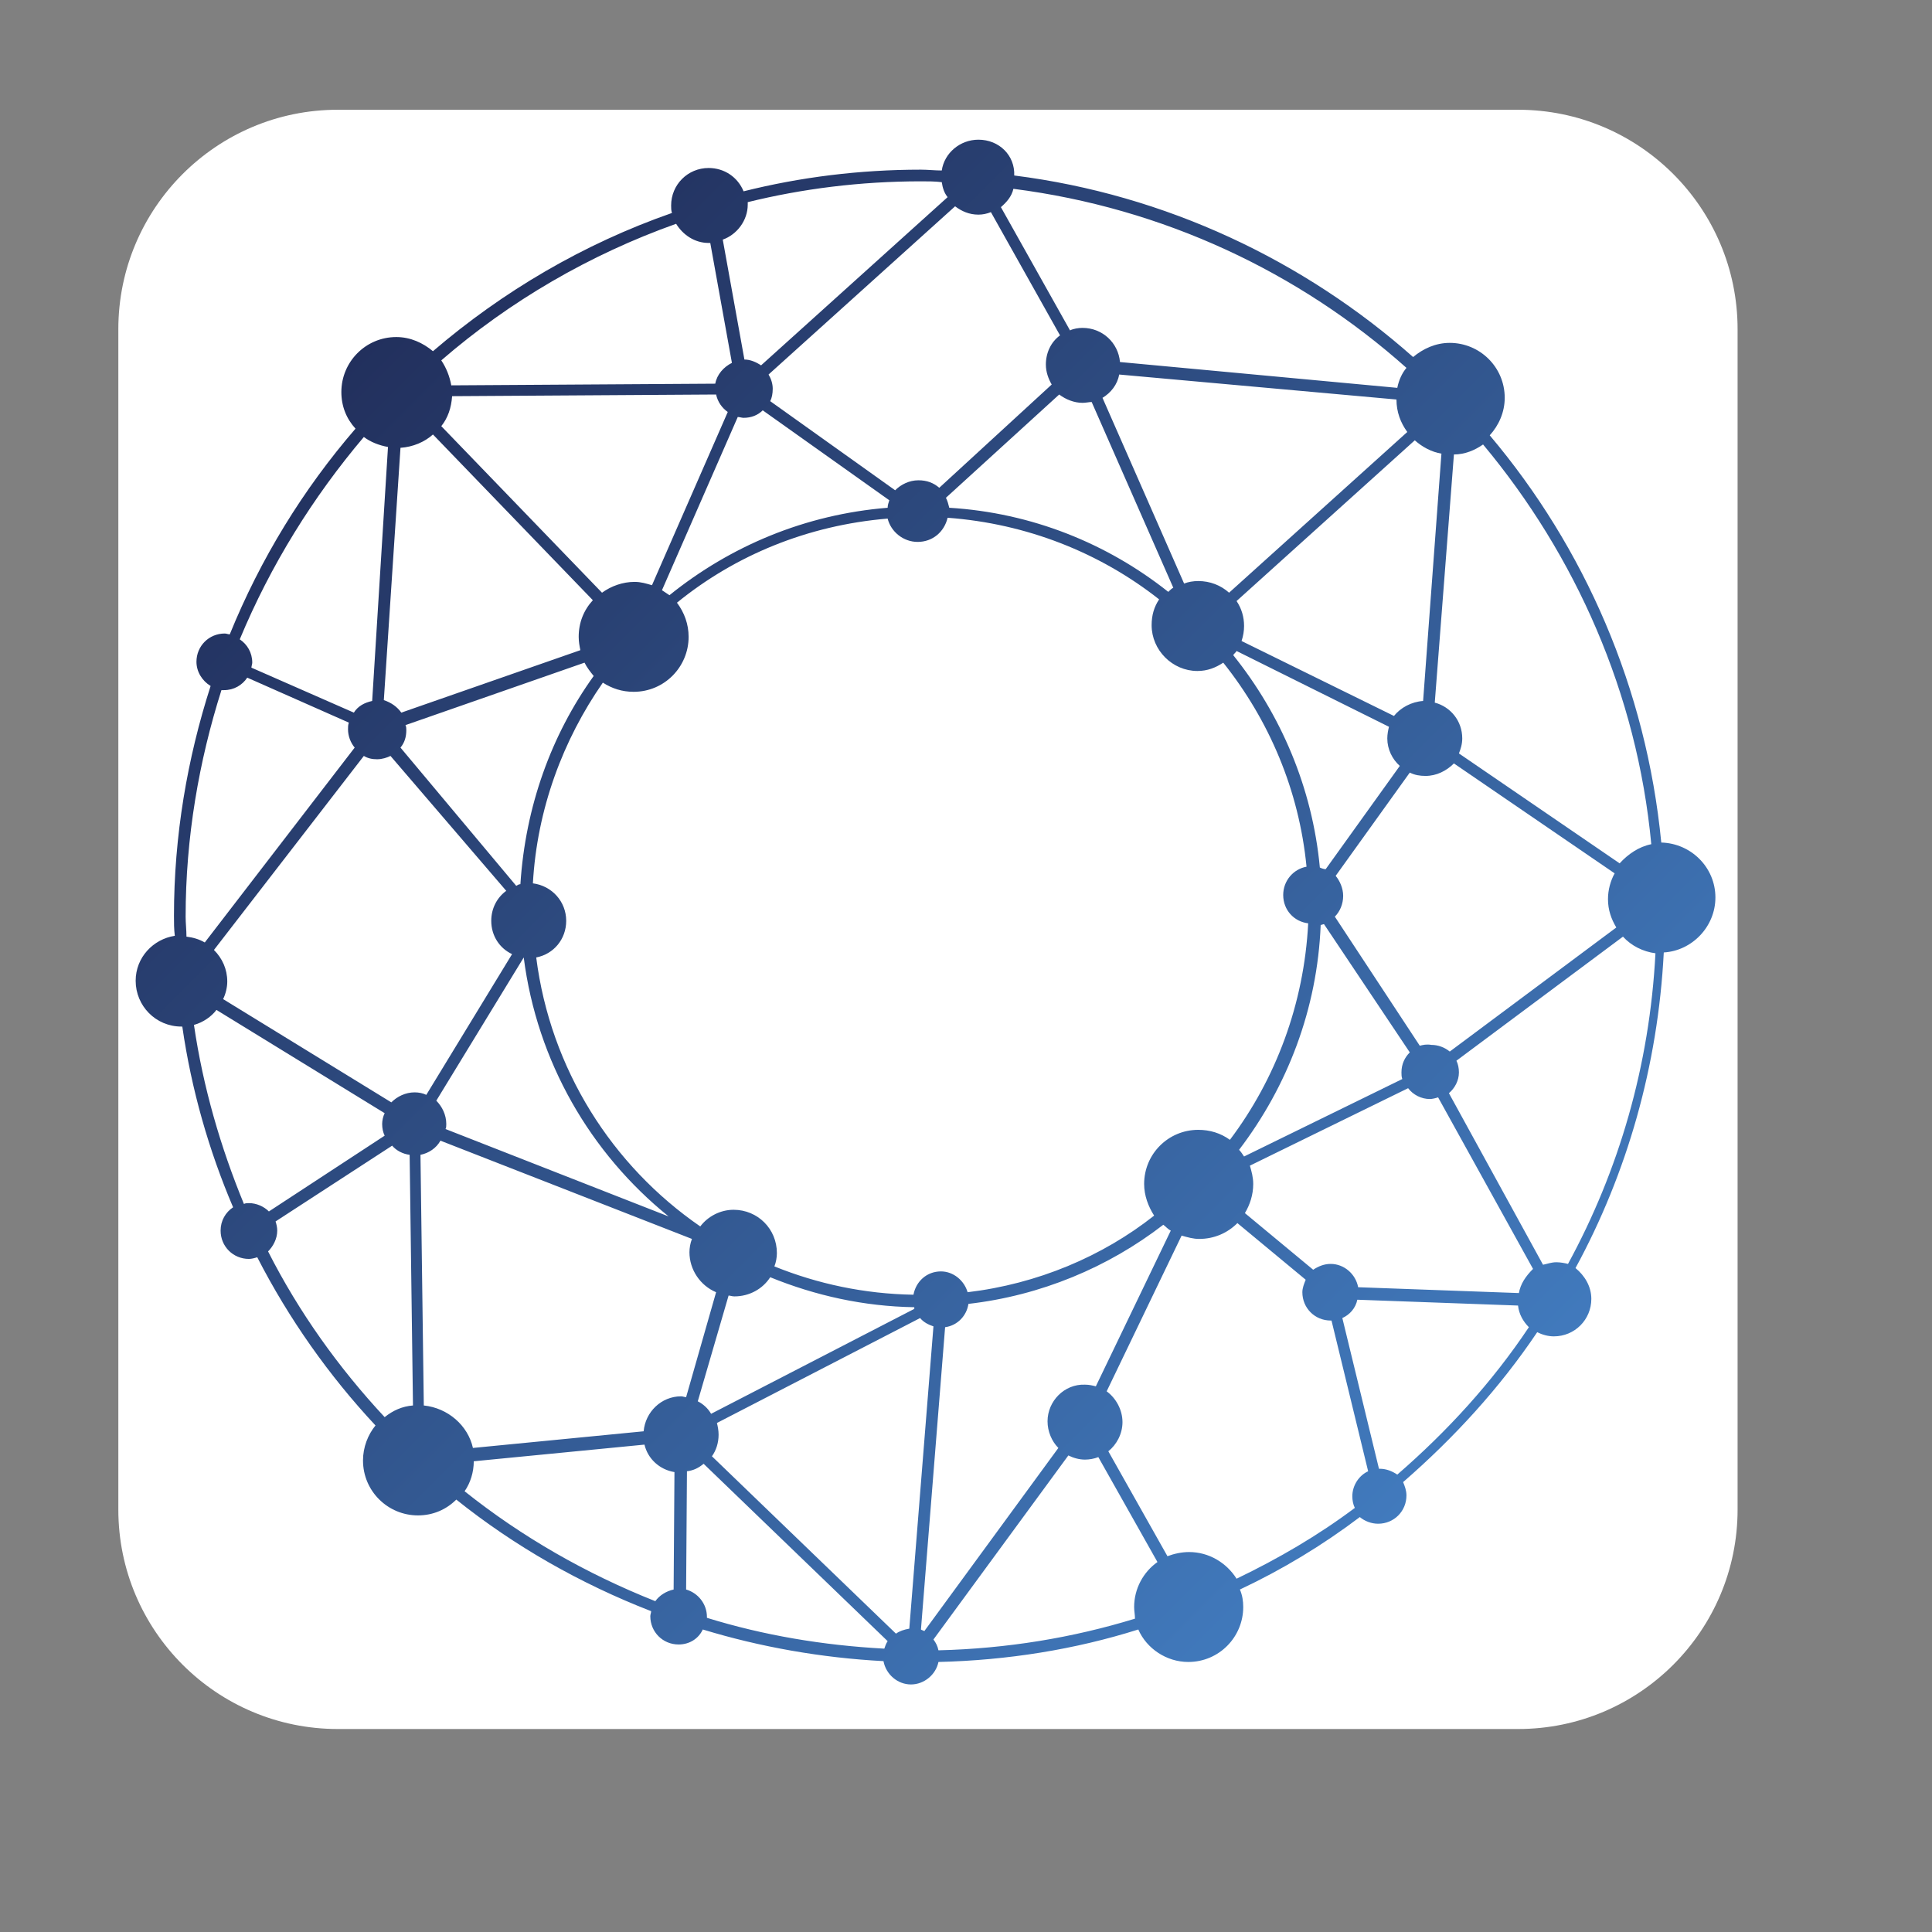 <?xml version="1.0" encoding="UTF-8" standalone="no"?>
<!DOCTYPE svg PUBLIC "-//W3C//DTD SVG 1.1//EN" "http://www.w3.org/Graphics/SVG/1.1/DTD/svg11.dtd">
<svg width="100%" height="100%" viewBox="0 0 232 232" version="1.1" xmlns="http://www.w3.org/2000/svg" xmlns:xlink="http://www.w3.org/1999/xlink" xml:space="preserve" xmlns:serif="http://www.serif.com/" style="fill-rule:evenodd;clip-rule:evenodd;stroke-linejoin:round;stroke-miterlimit:2;">
    <rect x="0" y="0" width="232" height="232" fill="#808080" stroke="none"/>
    <g id="Artboard1" transform="matrix(1,0,0,1,-114.417,-253.345)">
        <rect x="114.417" y="253.345" width="231.093" height="231.093" style="fill:none;"/>
        <g>
            <g transform="matrix(1.037,0,0,1.037,108.982,253.561)">
                <path d="M206.451,37.909C206.451,23.886 195.066,12.501 181.043,12.501L44.352,12.501C30.329,12.501 18.944,23.886 18.944,37.909L18.944,174.601C18.944,188.624 30.329,200.008 44.352,200.008L181.043,200.008C195.066,200.008 206.451,188.624 206.451,174.601L206.451,37.909Z" style="fill:white;"/>
            </g>
            <g transform="matrix(1,0,0,1,128.508,269.319)">
                <path d="M103.4,0.8C101.2,0.8 99.3,2.4 99,4.5C98.2,4.5 97.3,4.4 96.5,4.4C89.1,4.4 82,5.3 75.2,7C74.5,5.3 72.9,4.2 71,4.2C68.5,4.2 66.5,6.2 66.5,8.7C66.5,9 66.5,9.3 66.6,9.6C56,13.3 46.3,19 37.9,26.2C36.7,25.2 35.2,24.5 33.5,24.5C29.8,24.5 26.9,27.5 26.9,31.1C26.9,32.8 27.5,34.3 28.6,35.5C22.3,42.8 17.2,51.1 13.5,60.2C13.3,60.2 13.1,60.1 12.9,60.1C11,60.1 9.5,61.6 9.5,63.5C9.5,64.7 10.2,65.8 11.2,66.4C8.4,75.1 6.8,84.4 6.8,94C6.8,94.8 6.8,95.6 6.9,96.4C4.3,96.8 2.2,99 2.2,101.8C2.2,104.8 4.6,107.3 7.7,107.3L7.8,107.3C8.9,114.9 11,122.2 13.9,129C13,129.6 12.4,130.6 12.4,131.8C12.4,133.7 13.9,135.2 15.8,135.2C16.1,135.2 16.5,135.1 16.8,135C20.6,142.4 25.4,149.2 31,155.2C30.1,156.3 29.5,157.8 29.5,159.4C29.5,163.1 32.5,166 36.1,166C37.9,166 39.5,165.3 40.7,164.1C47.7,169.7 55.6,174.2 64.1,177.5C64.1,177.7 64,177.9 64,178.1C64,180 65.5,181.5 67.4,181.5C68.7,181.5 69.8,180.8 70.3,179.7C77.2,181.8 84.5,183.1 92,183.5C92.3,185.1 93.7,186.3 95.3,186.3C96.9,186.3 98.3,185.1 98.6,183.6C106.9,183.4 115,182.1 122.6,179.7C123.6,182 126,183.6 128.6,183.6C132.3,183.6 135.2,180.6 135.2,177C135.2,176.3 135.1,175.6 134.8,174.9C139.9,172.5 144.7,169.6 149.2,166.2C149.8,166.7 150.6,167 151.4,167C153.3,167 154.8,165.5 154.8,163.6C154.8,163 154.6,162.5 154.4,162C160.5,156.7 166,150.7 170.5,144C171.1,144.3 171.8,144.5 172.5,144.5C175,144.5 177,142.5 177,140C177,138.5 176.2,137.2 175.1,136.3C181.3,124.9 185,112 185.7,98.4C189.1,98.2 191.9,95.3 191.9,91.8C191.9,88.2 189,85.3 185.4,85.2C183.6,66.7 176.2,49.8 164.8,36.3C165.9,35.1 166.6,33.5 166.6,31.8C166.6,28.1 163.6,25.2 160,25.2C158.3,25.2 156.8,25.9 155.6,26.9C142.5,15.3 125.9,7.4 107.7,5.1C107.8,2.7 105.9,0.8 103.4,0.8ZM168.3,139.3L149,138.6C148.7,137 147.3,135.8 145.7,135.8C144.9,135.8 144.2,136.1 143.6,136.5L135.4,129.7C136,128.7 136.4,127.5 136.4,126.2C136.4,125.4 136.2,124.7 136,124L155,114.7C155.6,115.5 156.6,116 157.6,116C157.9,116 158.3,115.9 158.6,115.8L170,136.4C169.1,137.3 168.5,138.2 168.3,139.3ZM111.7,154.7C111.7,155.9 112.2,157.1 113,157.9L96.9,179.9C96.8,179.8 96.6,179.8 96.5,179.7L99.4,143.4C100.9,143.2 102,142 102.2,140.6C110.9,139.6 119,136.2 125.6,131.1C125.9,131.3 126.1,131.6 126.5,131.8L117.5,150.5C117.1,150.4 116.7,150.3 116.2,150.3C113.7,150.2 111.7,152.3 111.7,154.7ZM93.5,180.2L71.4,158.9C71.9,158.2 72.2,157.3 72.2,156.3C72.2,155.8 72.1,155.3 72,154.9L96.4,142.3C96.8,142.8 97.4,143.1 98,143.3L95.1,179.6C94.5,179.7 93.9,179.9 93.5,180.2ZM36.8,152.8L36.4,122.7C37.4,122.5 38.3,121.9 38.8,121L69,132.8C68.8,133.3 68.7,133.9 68.7,134.4C68.7,136.5 70,138.4 71.9,139.2L68.3,151.8C68.1,151.8 67.9,151.7 67.7,151.7C65.3,151.7 63.4,153.6 63.2,155.9L42.7,157.9C42.1,155.2 39.7,153.1 36.8,152.8ZM13.2,101.9C13.2,100.4 12.6,99.1 11.6,98.1L29.6,74.8C30.1,75.1 30.6,75.2 31.2,75.2C31.8,75.2 32.4,75 32.8,74.8L46.7,91C45.6,91.8 44.9,93.1 44.9,94.6C44.9,96.4 45.9,97.9 47.4,98.6L37.1,115.5C36.7,115.3 36.2,115.2 35.7,115.2C34.6,115.2 33.6,115.7 32.9,116.4L12.7,104C13,103.4 13.2,102.6 13.2,101.9ZM34,37.8C35.5,37.7 36.9,37.1 37.9,36.2L57.1,56.1C56,57.3 55.4,58.8 55.4,60.5C55.4,61.1 55.5,61.6 55.6,62.1L34.1,69.6C33.6,68.9 32.9,68.4 32,68.1L34,37.8ZM104.9,9.5L113.2,24.3C112.1,25.1 111.5,26.4 111.5,27.8C111.5,28.7 111.8,29.5 112.2,30.2L98.7,42.6C98,42 97.2,41.7 96.2,41.7C95.1,41.7 94.1,42.2 93.4,42.9L78.4,32.2C78.6,31.8 78.7,31.3 78.7,30.7C78.7,30.1 78.5,29.5 78.2,29L100.6,8.8C101.4,9.4 102.3,9.8 103.4,9.8C103.9,9.8 104.4,9.7 104.9,9.5ZM156.8,68.2C155.4,68.3 154.1,69 153.3,70L135,61C135.2,60.4 135.3,59.8 135.3,59.2C135.3,58.1 135,57.1 134.4,56.2L155.8,36.9C156.7,37.7 157.8,38.3 159,38.5L156.8,68.2ZM155.2,110.4C154.6,111 154.2,111.8 154.2,112.8C154.2,113.1 154.2,113.3 154.3,113.6L135.3,122.9C135.1,122.6 134.9,122.3 134.7,122.1C140.5,114.5 144.1,105.2 144.5,95.1C144.6,95.1 144.8,95 144.9,95L155.2,110.4ZM102.1,139.2C101.7,137.8 100.4,136.7 98.9,136.7C97.2,136.7 95.9,137.9 95.6,139.5C89.7,139.4 84.1,138.2 78.9,136.1C79.1,135.6 79.2,135 79.2,134.5C79.2,131.6 76.9,129.3 74,129.3C72.4,129.3 70.9,130.1 70,131.3C59.4,124 52,112.4 50.3,99C52.4,98.6 53.9,96.8 53.9,94.6C53.9,92.3 52.2,90.4 49.9,90.1C50.4,81.2 53.5,72.9 58.3,66C59.4,66.7 60.6,67.1 62,67.1C65.7,67.1 68.6,64.1 68.6,60.5C68.6,59 68.1,57.6 67.2,56.4C74.2,50.7 82.9,47.1 92.5,46.3C92.9,47.9 94.4,49.1 96.1,49.1C97.9,49.1 99.3,47.9 99.7,46.2C109.2,46.9 118,50.4 125.1,56C124.5,56.9 124.2,57.9 124.2,59.1C124.2,62.1 126.7,64.6 129.7,64.6C130.9,64.6 131.9,64.2 132.8,63.6C138.3,70.5 141.9,78.9 142.8,88.1C141.2,88.4 140,89.8 140,91.5C140,93.3 141.3,94.7 143,94.9C142.5,104.6 139.1,113.6 133.6,120.9C132.5,120.1 131.2,119.7 129.8,119.7C126.2,119.7 123.3,122.6 123.3,126.2C123.3,127.6 123.8,128.9 124.5,130C118.3,134.9 110.5,138.2 102.1,139.2ZM69.7,152.3L73.4,139.6C73.6,139.6 73.8,139.7 74.1,139.7C75.9,139.7 77.5,138.8 78.4,137.4C83.8,139.6 89.6,140.9 95.7,141L95.7,141.2L71.3,153.8C70.9,153.1 70.3,152.6 69.7,152.3ZM39.5,119C39.5,117.9 39,116.9 38.3,116.2L48.8,99C50.4,111.5 56.8,122.5 66.2,130.1L39.4,119.6C39.5,119.5 39.5,119.2 39.5,119ZM34,73.8C34.5,73.2 34.7,72.5 34.7,71.7C34.7,71.5 34.7,71.3 34.6,71.1L56.1,63.6C56.4,64.2 56.8,64.7 57.2,65.2C52.1,72.3 49,80.9 48.4,90.2C48.2,90.2 48.1,90.3 47.9,90.4L34,73.8ZM38.9,35.2C39.7,34.2 40.1,33 40.2,31.6L71.9,31.4C72.1,32.3 72.6,33 73.3,33.5L64.2,54.3C63.5,54.1 62.9,53.9 62.1,53.9C60.7,53.9 59.3,54.4 58.2,55.2L38.9,35.2ZM117,32.3L126.8,54.6C126.6,54.7 126.4,54.9 126.2,55.1C118.9,49.3 109.8,45.6 99.9,45C99.8,44.6 99.7,44.2 99.5,43.8L113.1,31.4C113.9,32 114.9,32.4 115.9,32.4C116.3,32.4 116.7,32.3 117,32.3ZM92.5,45C82.6,45.8 73.6,49.6 66.3,55.5C66,55.3 65.7,55.1 65.4,54.9L74.5,34.1C74.7,34.1 75,34.2 75.2,34.2C76.1,34.2 76.9,33.9 77.5,33.3L92.7,44.1C92.6,44.4 92.5,44.7 92.5,45ZM144.4,88.2C143.5,78.6 139.7,69.8 134,62.7C134.1,62.5 134.3,62.4 134.4,62.2L152.7,71.3C152.6,71.7 152.5,72.2 152.5,72.7C152.5,74 153.1,75.2 154,76L145.1,88.4C144.9,88.4 144.6,88.3 144.4,88.2ZM153.6,32C153.6,33.5 154.1,34.8 154.9,35.9L133.5,55.2C132.5,54.3 131.2,53.8 129.8,53.8C129.2,53.8 128.6,53.9 128.1,54.1L118.3,31.8C119.3,31.2 120.1,30.2 120.3,29L153.6,32ZM156.4,109.6L146.2,94.1C146.8,93.5 147.2,92.6 147.2,91.6C147.2,90.7 146.8,89.8 146.3,89.2L155.2,76.8C155.8,77.1 156.4,77.2 157.1,77.2C158.4,77.2 159.6,76.6 160.5,75.7L179.8,88.9C179.3,89.8 179,90.9 179,92C179,93.3 179.4,94.4 180,95.4L160,110.3C159.4,109.8 158.6,109.5 157.8,109.5C157.2,109.4 156.8,109.5 156.4,109.6ZM180.4,87.7L161.1,74.5C161.3,74 161.5,73.4 161.5,72.7C161.5,70.6 160.1,68.9 158.2,68.4L160.5,38.6C161.8,38.6 163,38.1 164,37.4C175.1,50.7 182.5,67.3 184.2,85.4C182.7,85.7 181.4,86.6 180.4,87.7ZM153.7,30.6L120.4,27.5C120.2,25.2 118.3,23.4 115.9,23.4C115.4,23.4 114.8,23.5 114.4,23.7L106.1,8.9C106.8,8.3 107.4,7.6 107.6,6.7C125.6,9 141.9,16.7 154.8,28.2C154.3,28.8 153.9,29.6 153.7,30.6ZM96.5,5.8C97.3,5.8 98.2,5.8 99,5.9C99.1,6.6 99.3,7.2 99.7,7.7L77.3,27.9C76.7,27.5 76,27.2 75.3,27.2L72.7,12.8C74.4,12.2 75.7,10.5 75.7,8.6L75.7,8.3C82.2,6.7 89.2,5.8 96.5,5.8ZM71,13.2L71.2,13.2L73.8,27.6C72.8,28.1 72,29 71.8,30.1L40.1,30.3C39.9,29.2 39.5,28.2 38.9,27.3C47.1,20.2 56.7,14.6 67.1,10.9C67.9,12.2 69.3,13.2 71,13.2ZM29.6,36.5C30.4,37.1 31.4,37.5 32.5,37.7L30.6,68.2C29.7,68.4 28.9,68.8 28.4,69.6L16.1,64.2C16.1,64 16.2,63.8 16.2,63.6C16.2,62.4 15.6,61.4 14.7,60.8C18.4,51.9 23.5,43.7 29.6,36.5ZM12.5,66.9L12.8,66.9C14,66.9 15,66.3 15.6,65.4L27.8,70.8C27.7,71.1 27.7,71.3 27.7,71.6C27.7,72.4 28,73.2 28.5,73.8L10.5,97.2C9.8,96.8 9.1,96.6 8.3,96.5C8.3,95.7 8.2,94.9 8.2,94.1C8.2,84.6 9.8,75.4 12.5,66.9ZM9.2,107.1C10.3,106.8 11.3,106.1 11.9,105.3L32.1,117.7C31.9,118.1 31.8,118.6 31.8,119C31.8,119.5 31.9,120 32.1,120.4L18.2,129.5C17.6,128.9 16.7,128.5 15.8,128.5C15.6,128.5 15.4,128.5 15.2,128.6C12.4,121.8 10.3,114.6 9.2,107.1ZM19.2,131.8C19.2,131.4 19.1,131 19,130.7L33,121.6C33.5,122.2 34.3,122.6 35.1,122.7L35.5,152.8C34.2,152.9 33.1,153.4 32.1,154.2C26.6,148.3 21.8,141.6 18.1,134.3C18.7,133.7 19.2,132.8 19.2,131.8ZM41.7,163.1C42.4,162.1 42.8,160.8 42.8,159.5L63.3,157.5C63.7,159.2 65.1,160.5 66.9,160.8L66.8,174.9C65.9,175.1 65.1,175.6 64.6,176.3C56.3,173 48.6,168.6 41.7,163.1ZM70.8,178.2C70.8,176.6 69.7,175.3 68.3,174.9L68.4,160.7C69.2,160.6 69.8,160.3 70.4,159.8L92.5,181.1C92.3,181.4 92.2,181.7 92.1,182C84.7,181.6 77.6,180.4 70.8,178.3L70.8,178.2ZM98.6,182.2C98.5,181.7 98.3,181.3 98,180.9L114.2,158.8C114.8,159.1 115.5,159.3 116.2,159.3C116.7,159.3 117.3,159.2 117.8,159L124.9,171.6C123.2,172.8 122.1,174.8 122.1,177C122.1,177.5 122.2,177.9 122.2,178.4C114.7,180.7 106.8,182 98.6,182.2ZM128.7,170.4C127.8,170.4 126.9,170.6 126.1,170.9L119,158.3C120,157.5 120.7,156.2 120.7,154.8C120.7,153.3 119.9,151.9 118.8,151.1L127.8,132.4C128.5,132.6 129.2,132.8 129.9,132.8C131.7,132.8 133.3,132.1 134.5,130.9L142.7,137.7C142.5,138.2 142.3,138.7 142.3,139.2C142.3,141.1 143.8,142.6 145.7,142.6L145.8,142.6L150.2,160.7C149.1,161.2 148.3,162.4 148.3,163.7C148.3,164.2 148.4,164.7 148.6,165.1C144.2,168.4 139.4,171.2 134.4,173.6C133.2,171.7 131.1,170.4 128.7,170.4ZM153.7,161.1C153.1,160.7 152.4,160.4 151.6,160.4L151.5,160.4L147.1,142.3C148,141.9 148.7,141.1 148.9,140.1L168.2,140.8C168.3,141.8 168.8,142.7 169.5,143.4C165.1,150 159.7,155.9 153.7,161.1ZM171.2,135.9L159.9,115.3C160.6,114.7 161.1,113.8 161.1,112.8C161.1,112.3 161,111.8 160.8,111.4L180.8,96.5C181.8,97.6 183.2,98.3 184.7,98.5C184,112 180.3,124.6 174.2,135.8C173.8,135.7 173.3,135.6 172.8,135.6C172.2,135.6 171.7,135.8 171.2,135.9Z" style="fill:url(#_Linear1);fill-rule:nonzero;"/>
            </g>
        </g>
    </g>
    <defs>
        <linearGradient id="_Linear1" x1="0" y1="0" x2="1" y2="0" gradientUnits="userSpaceOnUse" gradientTransform="matrix(132.281,132.281,-132.281,132.281,28.856,26.406)"><stop offset="0" style="stop-color:rgb(34,48,93);stop-opacity:1"/><stop offset="1" style="stop-color:rgb(65,122,189);stop-opacity:1"/></linearGradient>
    </defs>
</svg>
